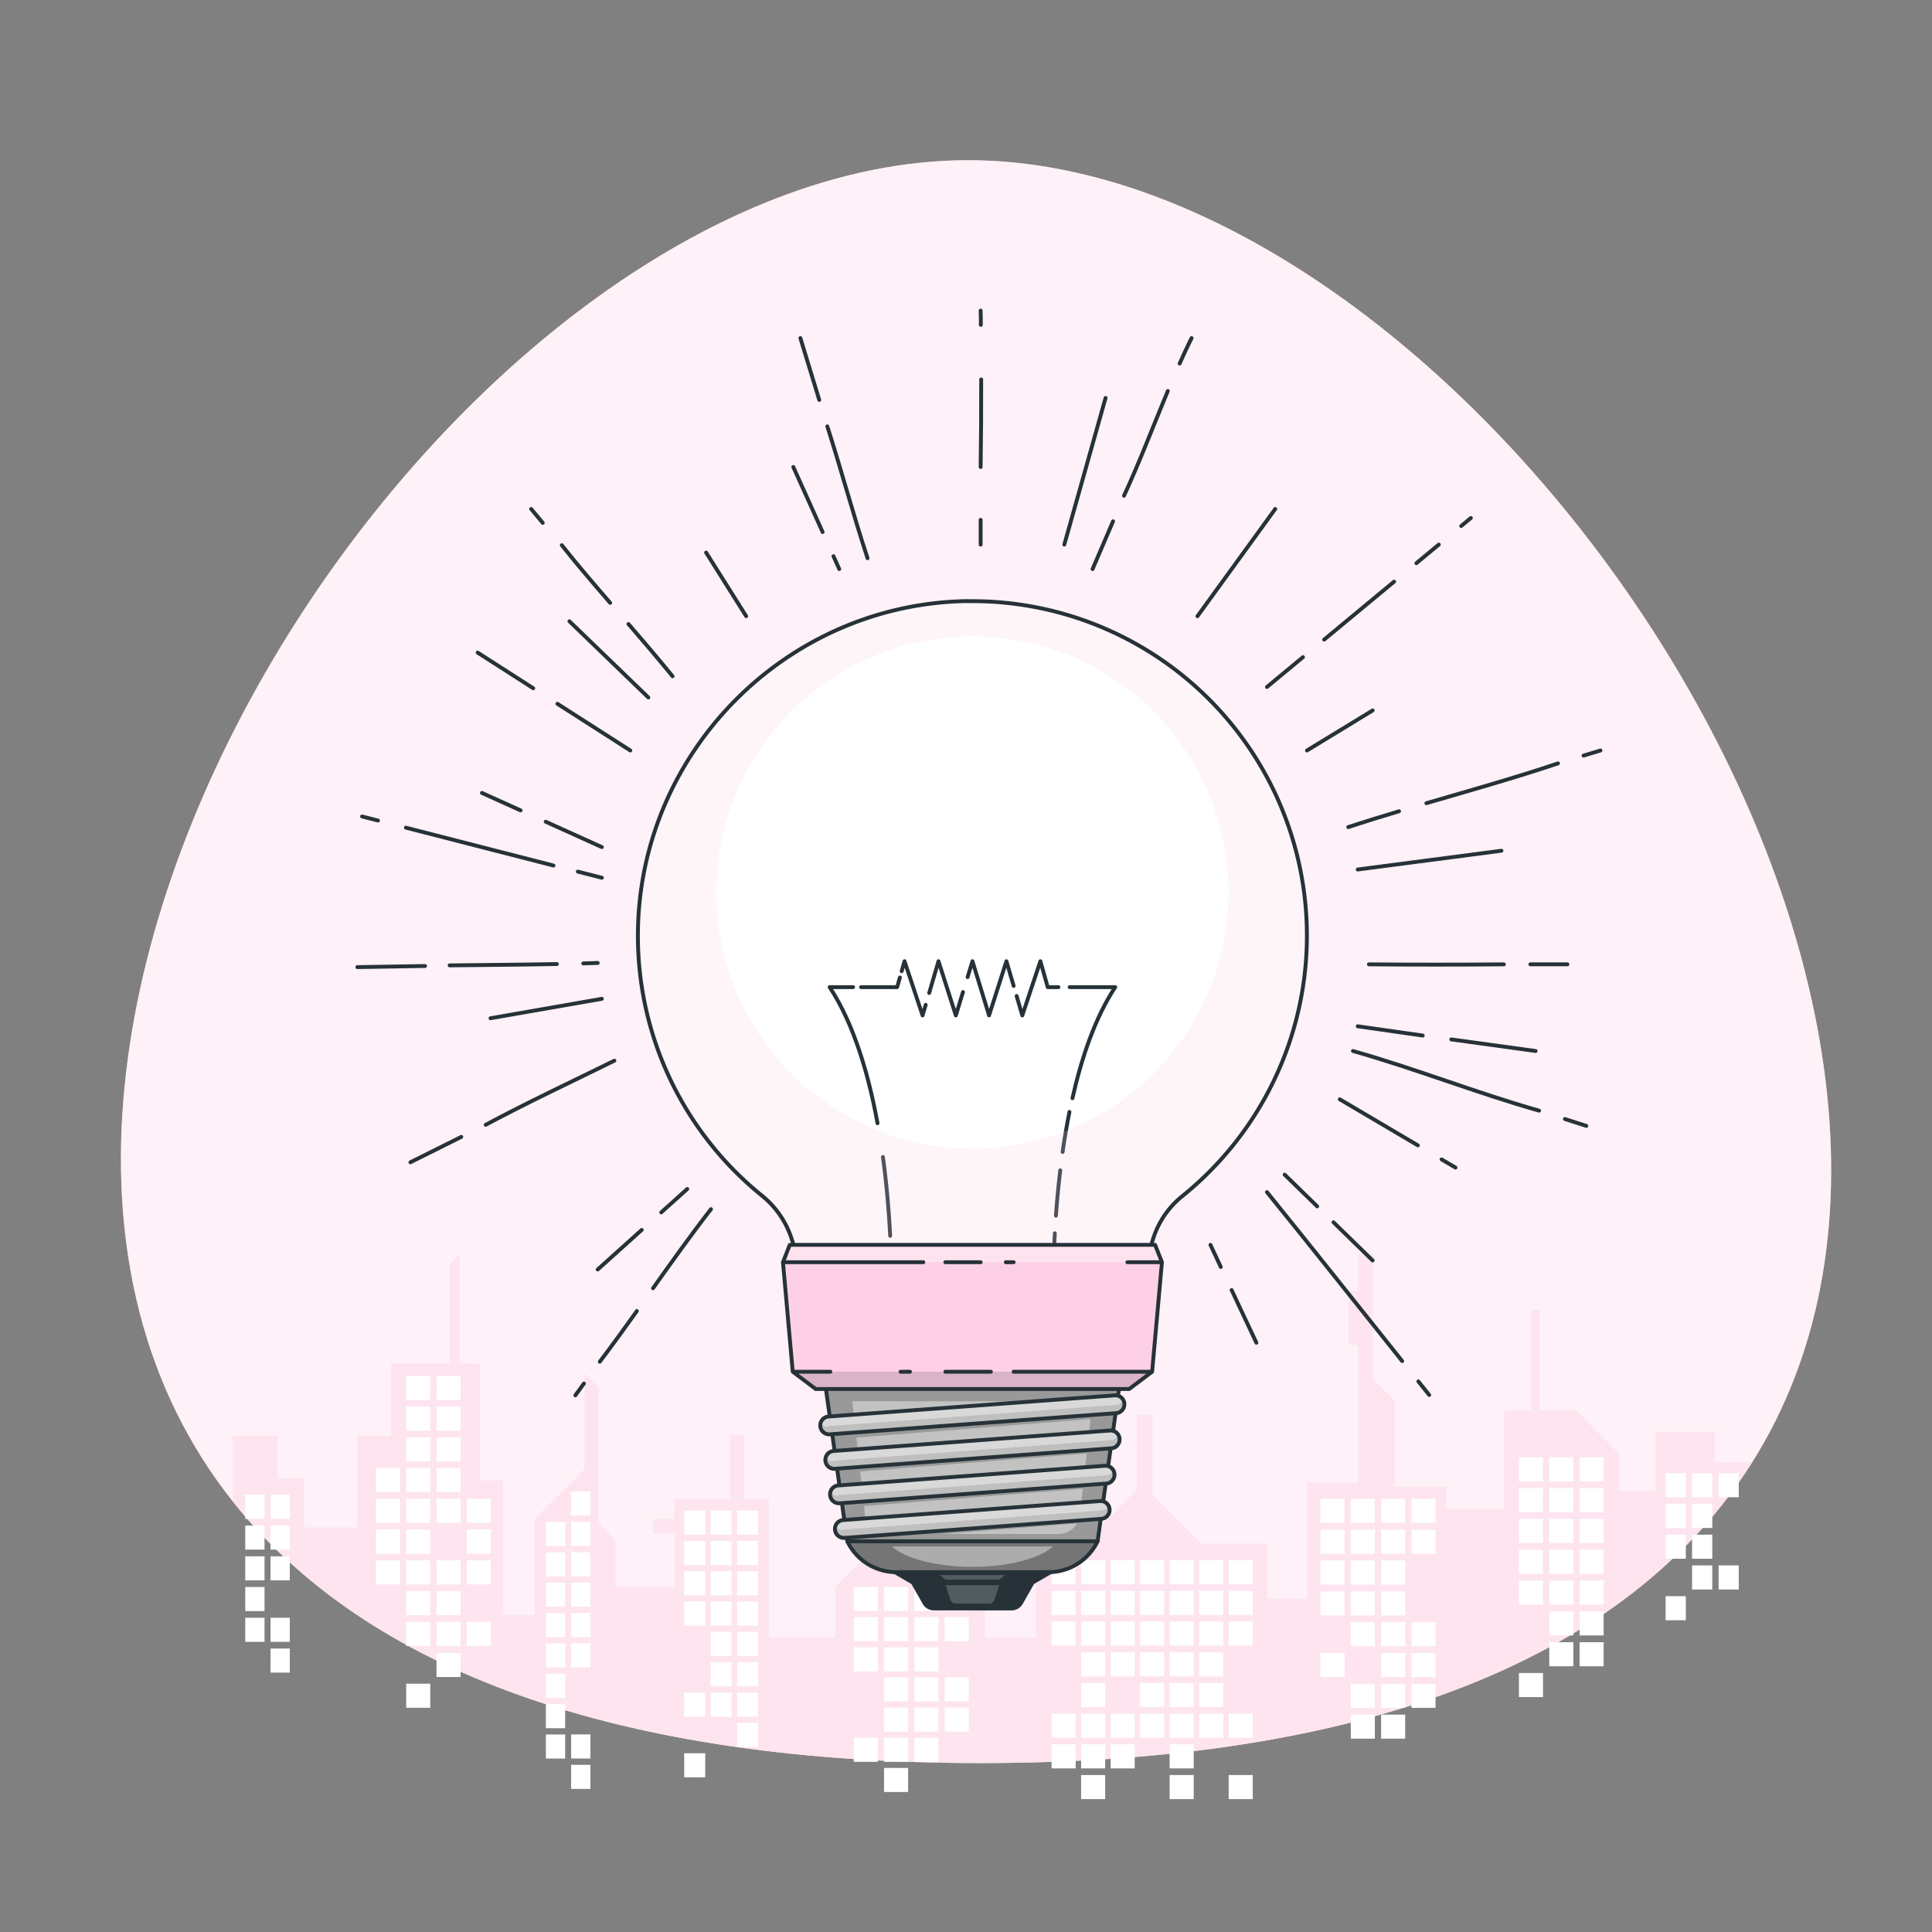<svg xmlns="http://www.w3.org/2000/svg" viewBox="0 0 500 500"><rect x="0" y="0" width="500" height="500" fill="#808080" stroke="none"/><defs><clipPath id="a"><path d="M250.43 155.56c-46.89.66-85 39.11-85.34 86a86.4 86.4 0 0 0 32.26 68 23.7 23.7 0 0 1 7.56 11.14l4 12.37h85.48l4.09-12.62a23 23 0 0 1 7.38-10.8 86.57 86.57 0 0 0-55.45-154.06Z" style="fill:#fff;stroke:#263238;stroke-linecap:round;stroke-linejoin:round"/></clipPath><clipPath id="b"><path d="M284.06 398.88h-64.78l-7.71-54.9h80.2z" style="fill:#999;stroke:#263238;stroke-linecap:round;stroke-linejoin:round"/></clipPath><clipPath id="c"><path d="M214.68 371.21a2.31 2.31 0 0 1-.17-4.62l74-5.47a2.31 2.31 0 1 1 .34 4.61l-74 5.47Z" style="fill:#bfbfbf;stroke:#263238;stroke-linecap:round;stroke-linejoin:round"/></clipPath><clipPath id="d"><path d="M216 380.13a2.31 2.31 0 0 1-.17-4.62l71.44-5.29a2.31 2.31 0 0 1 .34 4.61l-71.44 5.29Z" style="fill:#bfbfbf;stroke:#263238;stroke-linecap:round;stroke-linejoin:round"/></clipPath><clipPath id="e"><path d="M217.21 389.05a2.31 2.31 0 0 1-.16-4.62l68.9-5.09a2.31 2.31 0 0 1 .34 4.61l-68.9 5.1Z" style="fill:#bfbfbf;stroke:#263238;stroke-linecap:round;stroke-linejoin:round"/></clipPath><clipPath id="f"><path d="M218.48 398a2.31 2.31 0 0 1-.17-4.62l66.37-4.91a2.31 2.31 0 1 1 .34 4.61L218.65 398Z" style="fill:#bfbfbf;stroke:#263238;stroke-linecap:round;stroke-linejoin:round"/></clipPath><clipPath id="g"><path d="M300.71 326.66 298.17 355l-5.94 4.48h-81.12l-5.95-4.48-2.53-28.34 1.76-4.49h94.55z" style="fill:#fdd0e5;stroke:#263238;stroke-linecap:round;stroke-linejoin:round"/></clipPath></defs><path d="M453 379.17c-29.17 45.62-91.05 77.11-199.17 77.11-100.52 0-161.5-27.22-193.59-67.71C-33 271 117.45 41.46 250.54 41.46c129.63 0 279.15 217.74 202.46 337.71" style="fill:#fdd0e5"/><path d="M453 379.17c-29.17 45.62-91.05 77.11-199.17 77.11-100.52 0-161.5-27.22-193.59-67.71C-33 271 117.45 41.46 250.54 41.46c129.63 0 279.15 217.74 202.46 337.71" style="fill:#fff;opacity:.7"/><path d="M453 378.44v.73c-29.17 45.62-91.05 77.11-199.17 77.11-100.52 0-161.5-27.22-193.59-67.71v-17h11.6v11.08h6.85v12.66h13.79v-23.73h8.75v-18.73h15.13v-25.58l2.57-2.56v28.15h5.22v30.33h6.09V418h8.06v-24.79l13-13V355.5l3.62 3.61v35.15l4.33 4.34v12h15.25v-13.7H169v-3.69h5.51v-5.28h14.43v-16.57h3.7v16.57H199v35.87h17.21v-13.18l10-10h8.09v-18.49h4.7v18.46h5.78l10.07 10.08v13.13h13.25v-24.26h12.2l14-14v-19.3h3.95v20.61l12.63 12.63h17.09v14.27h10.35v-30.04h13.13V348h-2.44v-13.81h2.44v-9.48h3.87v32.13l5.55 5.54v22.39h13.45v5.8h15V365h6.85v-26h2.27v26h9.44L419 376.25v9.57h9.42v-15.29h15.28v7.91Z" style="fill:#fdd0e5;opacity:.4"/><path d="M105.12 356.07h6.23v6.23h-6.23zM112.97 356.07h6.23v6.23h-6.23zM105.12 364.03h6.23v6.23h-6.23zM112.97 364.03h6.23v6.23h-6.23zM105.12 371.98h6.23v6.23h-6.23zM112.97 371.98h6.23v6.23h-6.23zM105.12 379.94h6.23v6.23h-6.23zM112.97 379.94h6.23v6.23h-6.23zM105.12 387.9h6.23v6.23h-6.23zM112.97 387.9h6.23v6.23h-6.23zM105.12 395.86h6.23v6.23h-6.23zM105.12 403.82h6.23v6.23h-6.23zM112.97 403.82h6.23v6.23h-6.23zM105.12 411.78h6.23v6.23h-6.23zM112.97 411.78h6.23v6.23h-6.23zM105.12 419.74h6.23v6.23h-6.23zM112.97 419.74h6.23v6.23h-6.23zM120.81 387.9h6.23v6.23h-6.23zM120.81 395.86h6.23v6.23h-6.23zM120.81 403.82h6.23v6.23h-6.23zM120.81 419.74h6.23v6.23h-6.23zM97.27 379.94h6.23v6.23h-6.23zM97.27 387.9h6.23v6.23h-6.23zM97.27 395.86h6.23v6.23h-6.23zM97.27 403.82h6.23v6.23h-6.23zM147.81 385.98h4.99v6.23h-4.99zM147.81 393.85h4.99v6.23h-4.99zM147.81 401.71h4.99v6.23h-4.99zM147.81 409.57h4.99v6.23h-4.99zM147.81 417.43h4.99v6.23h-4.99zM147.81 425.29h4.99v6.23h-4.99zM141.27 393.89h4.99v6.23h-4.99zM141.27 401.75h4.99v6.23h-4.99zM141.27 409.6h4.99v6.23h-4.99zM141.27 417.46h4.99v6.23h-4.99zM141.27 425.31h4.99v6.23h-4.99zM141.27 433.17h4.99v6.23h-4.99zM70.01 386.85H75v6.23h-4.99zM70.01 394.81H75v6.23h-4.99zM70.01 402.77H75V409h-4.99zM70.01 418.68H75v6.23h-4.99zM70.01 426.64H75v6.23h-4.99zM63.47 386.85h4.99v6.23h-4.99zM63.47 394.81h4.99v6.23h-4.99zM63.47 402.77h4.99V409h-4.99zM63.47 410.72h4.99v6.23h-4.99zM63.47 418.68h4.99v6.23h-4.99zM183.91 390.94h5.44v6.23h-5.44zM190.76 390.94h5.44v6.23h-5.44zM183.91 398.79h5.44v6.23h-5.44zM190.76 398.79h5.44v6.23h-5.44zM183.91 406.64h5.44v6.23h-5.44zM190.76 406.64h5.44v6.23h-5.44zM183.91 414.49h5.44v6.23h-5.44zM190.76 414.49h5.44v6.23h-5.44zM183.91 422.34h5.44v6.23h-5.44zM190.76 422.34h5.44v6.23h-5.44zM183.91 430.19h5.44v6.23h-5.44zM190.76 430.19h5.44v6.23h-5.44zM177.07 390.94h5.44v6.23h-5.44zM177.07 398.79h5.44v6.23h-5.44zM177.07 406.64h5.44v6.23h-5.44zM177.07 414.49h5.44v6.23h-5.44zM228.79 410.7h6.23v6.23h-6.23zM236.64 410.7h6.23v6.23h-6.23zM228.79 418.51h6.23v6.23h-6.23zM236.64 418.51h6.23v6.23h-6.23zM228.79 426.32h6.23v6.23h-6.23zM236.64 426.32h6.23v6.23h-6.23zM228.79 434.12h6.23v6.23h-6.23zM236.64 434.12h6.23v6.23h-6.23zM228.79 441.93h6.23v6.23h-6.23zM236.64 441.93h6.23v6.23h-6.23zM244.48 410.7h6.23v6.23h-6.23zM244.48 418.51h6.23v6.23h-6.23zM244.48 434.12h6.23v6.23h-6.23zM244.48 441.93h6.23v6.23h-6.23zM220.95 410.7h6.23v6.23h-6.23zM220.95 418.51h6.23v6.23h-6.23zM220.95 426.32h6.23v6.23h-6.23zM349.58 387.9h6.23v6.23h-6.23zM357.43 387.9h6.23v6.23h-6.23zM349.58 395.88h6.23v6.23h-6.23zM357.43 395.88h6.23v6.23h-6.23zM349.58 403.85h6.23v6.23h-6.23zM357.43 403.85h6.23v6.23h-6.23zM349.58 411.83h6.23v6.23h-6.23zM357.43 411.83h6.23v6.23h-6.23zM349.58 419.81h6.23v6.23h-6.23zM357.43 419.81h6.23v6.23h-6.23zM365.28 387.9h6.23v6.23h-6.23zM365.28 395.88h6.23v6.23h-6.23zM365.28 419.81h6.23v6.23h-6.23zM393.1 377.14h6.23v6.23h-6.23zM400.95 377.14h6.23v6.23h-6.23zM393.1 385.12h6.23v6.23h-6.23zM400.95 385.12h6.23v6.23h-6.23zM393.1 393.09h6.23v6.23h-6.23zM400.95 393.09h6.23v6.23h-6.23zM393.1 401.07h6.23v6.23h-6.23zM400.95 401.07h6.23v6.23h-6.23zM393.1 409.05h6.23v6.23h-6.23zM400.95 409.05h6.23v6.23h-6.23zM408.79 377.14h6.23v6.23h-6.23zM408.79 385.12h6.23v6.23h-6.23zM408.79 393.09h6.23v6.23h-6.23zM408.79 401.07h6.23v6.23h-6.23zM408.79 409.05h6.23v6.23h-6.23zM431.06 381.25h5.23v6.23h-5.23zM437.91 381.25h5.23v6.23h-5.23zM431.06 389.21h5.23v6.23h-5.23zM437.91 389.21h5.23v6.23h-5.23zM431.06 397.17h5.23v6.23h-5.23zM437.91 397.17h5.23v6.23h-5.23zM437.91 405.13h5.23v6.23h-5.23zM431.06 413.09h5.23v6.23h-5.23zM444.76 381.25h5.23v6.23h-5.23zM444.76 405.13h5.23v6.23h-5.23zM341.74 387.9h6.23v6.23h-6.23zM341.74 395.88h6.23v6.23h-6.23zM341.74 403.85h6.23v6.23h-6.23zM341.74 411.83h6.23v6.23h-6.23zM302.7 411.72h6.23v6.23h-6.23zM295.06 411.72h6.23v6.23h-6.23zM287.43 411.72h6.23v6.23h-6.23zM279.79 411.72h6.23v6.23h-6.23zM272.15 411.72h6.23v6.23h-6.23zM310.34 411.72h6.23v6.23h-6.23zM317.98 411.72h6.23v6.23h-6.23zM302.7 419.66h6.23v6.23h-6.23zM295.06 419.66h6.23v6.23h-6.23zM287.43 419.66h6.23v6.23h-6.23zM279.79 419.66h6.23v6.23h-6.23zM272.15 419.66h6.23v6.23h-6.23zM310.34 419.66h6.23v6.23h-6.23zM317.98 419.66h6.23v6.23h-6.23zM302.7 427.61h6.23v6.23h-6.23zM295.06 427.61h6.23v6.23h-6.23zM287.43 427.61h6.23v6.23h-6.23zM279.79 427.61h6.23v6.23h-6.23zM310.34 427.61h6.23v6.23h-6.23zM302.7 435.55h6.23v6.23h-6.23zM295.06 435.55h6.23v6.23h-6.23zM279.79 435.55h6.23v6.23h-6.23zM310.34 435.55h6.23v6.23h-6.23zM302.7 443.49h6.23v6.23h-6.23zM295.06 443.49h6.23v6.23h-6.23zM287.43 443.49h6.23v6.23h-6.23zM279.79 443.49h6.23v6.23h-6.23zM272.15 443.49h6.23v6.23h-6.23zM310.34 443.49h6.23v6.23h-6.23zM317.98 443.49h6.23v6.23h-6.23zM302.7 451.43h6.23v6.23h-6.23zM287.43 451.43h6.23v6.23h-6.23zM279.79 451.43h6.23v6.23h-6.23zM272.15 451.43h6.23v6.23h-6.23zM302.7 459.38h6.23v6.23h-6.23zM279.79 459.38h6.23v6.23h-6.23zM317.98 459.38h6.23v6.23h-6.23zM302.7 403.78h6.23v6.23h-6.23zM295.06 403.78h6.23v6.23h-6.23zM287.43 403.78h6.23v6.23h-6.23zM279.79 403.78h6.23v6.23h-6.23zM272.15 403.78h6.23v6.23h-6.23zM310.34 403.78h6.23v6.23h-6.23zM317.98 403.78h6.23v6.23h-6.23zM400.95 417.02h6.23v6.23h-6.23zM400.95 425h6.23v6.23h-6.23zM393.1 432.97h6.23v6.23h-6.23zM408.79 417.02h6.23v6.23h-6.23zM408.79 425h6.23v6.23h-6.23zM357.43 427.78h6.23v6.23h-6.23zM349.58 435.76h6.23v6.23h-6.23zM357.43 435.76h6.23v6.23h-6.23zM349.58 443.74h6.23v6.23h-6.23zM357.43 443.74h6.23v6.23h-6.23zM365.28 427.78h6.23v6.23h-6.23zM365.28 435.76h6.23v6.23h-6.23zM341.74 427.78h6.23v6.23h-6.23zM228.79 449.73h6.23v6.23h-6.23zM236.64 449.73h6.23v6.23h-6.23zM228.79 457.54h6.23v6.23h-6.23zM220.95 449.73h6.23v6.23h-6.23zM183.91 438.04h5.44v6.23h-5.44zM190.76 438.04h5.44v6.23h-5.44zM190.76 445.89h5.44v6.23h-5.44zM177.07 438.04h5.44v6.23h-5.44zM177.07 453.74h5.44v6.23h-5.44zM147.81 448.87h4.99v6.23h-4.99zM147.81 456.74h4.99v6.23h-4.99zM141.27 441.03h4.99v6.23h-4.99zM141.27 448.88h4.99v6.23h-4.99zM112.97 427.78h6.23v6.23h-6.23zM105.12 435.74h6.23v6.23h-6.23z" style="fill:#fff"/><path d="M253.84 84.08c0-1.23 0-2.46-.05-3.69M253.79 120.86q.17-11.33.14-22.66M253.79 140.94v-6.4M305.29 94.08c1-2.21 2-4.41 3.09-6.58M290.89 128.3c4.11-8.9 7.57-18.07 11.34-27.11M282.76 147.27q2.65-6.2 5.3-12.37M275.44 140.94l10.68-37.95M214.11 110.35c3.64 11.36 6.73 22.93 10.41 34.11M207.14 87.5q2.45 8 4.88 16M215.7 143.94l1.5 3.33M205.31 120.86l7.58 16.83M162.64 161.49c3.86 4.46 7.69 8.95 11.42 13.53M145.4 141.1c4 5.07 8.27 10 12.51 14.92M137.46 131.72l3 3.59M147.37 160.79l20.43 19.72M149.54 225.57l6.22 1.59M105.05 214.2l38.19 9.8M93.7 211.3l4.13 1.06M141.23 212.66l14.53 6.57M124.73 205.21l10 4.52M378.16 136.13l2.49-2.06M366.56 145.75l5.8-4.81M342.69 165.53l18.1-15M327.89 177.79l9.32-7.72M330.03 131.72l-20.13 27.75M409.82 195.55l4.37-1.32M369.14 207.87c11.39-3.33 22.82-6.53 34.07-10.31M348.93 214.05c4.36-1.43 8.75-2.78 13.15-4.1M351.37 225.03l37.2-4.86M405 289.6l5.54 1.78M350.15 272c16.37 4.63 31.78 10.79 48.17 15.44M375.59 269l21.83 3M351.37 265.6l16.83 2.4M367.07 357.51l2.81 3.51M327.89 308.52c11.65 14.37 23.21 29 35 43.73M345.11 316.33q5.07 4.94 10.13 9.88M332.47 304l8.42 8.21M151.12 358.05l-2.22 3.06M164.82 339.29c-3.14 4.41-6.32 8.8-9.59 13.12M184 312.93c-5.19 6.67-10.09 13.57-15 20.47M166.08 318.3l-11.39 10.24M177.86 307.71l-6.73 6.05M119.38 294.23l-13.17 6.57M159 274.5c-10.58 5.23-22.14 10.62-33.3 16.6M155.76 258.49l-28.82 5.03M338.24 194.23l17-10.37M182.74 143l10.37 16.47M318.74 333.86l6.41 13.64M313.26 322.17c.89 1.9 1.79 3.81 2.68 5.72M373.08 300.05l3.6 2.12M346.74 284.5l20.2 11.92M396.05 249.57h9.6M354.27 249.57c11.48.1 23 .1 34.93 0M110 250l-17.51.29M144.12 249.49c-9.25.19-18.5.23-27.76.35M154.69 249.21l-3.74.12M138 178.12l-14.39-9.23M163.13 194.23l-18.87-12.09" style="fill:none;stroke:#263238;stroke-linecap:round;stroke-linejoin:round"/><path d="M250.43 155.56c-46.89.66-85 39.11-85.34 86a86.4 86.4 0 0 0 32.26 68 23.7 23.7 0 0 1 7.56 11.14l4 12.37h85.48l4.09-12.62a23 23 0 0 1 7.38-10.8 86.57 86.57 0 0 0-55.45-154.06Z" style="fill:#fff"/><g style="clip-path:url(#a)"><path d="M230.6 325.91c.05 2.17 0 3.4 0 3.4M228.5 299.42c1.07 7.86 1.61 15.05 1.88 20.41M220.79 255.47h-6.08c6.29 9.53 10.09 22.66 12.39 35.22M232.89 252.98l-.71 2.49h-9.34M239.57 260.05l-.81 2.74-4.67-14.03-.74 2.59M249.22 256.74l-1.85 6.05-4.49-14.03-2.41 8.22M262.33 255.15l-1.87-6.39-4.49 14.03-4.3-14.03-1.26 4.11M273.92 255.47h-2.77l-1.9-6.71-4.68 14.03-1.47-5.03M277.55 284.21c2.36-10.47 5.86-20.85 11.07-28.74h-11.8M275 298.12c.48-3.37 1.07-6.86 1.77-10.36M273.27 314.62c.25-3.52.61-7.49 1.12-11.73M272.85 322.17c0-.92.09-1.92.14-3M272.7 329.31s0-1.64.06-4.47" style="fill:none;stroke:#263238;stroke-linecap:round;stroke-linejoin:round"/><path d="M250.43 155.56c-46.89.66-85 39.11-85.34 86a86.4 86.4 0 0 0 32.26 68 23.7 23.7 0 0 1 7.56 11.14l4 12.37h85.48l4.09-12.62a23 23 0 0 1 7.38-10.8 86.57 86.57 0 0 0-55.45-154.06Zm1.24 141.7A66.28 66.28 0 1 1 317.94 231a66.27 66.27 0 0 1-66.27 66.26" style="fill:#fdd0e5;opacity:.2"/></g><path d="M250.43 155.56c-46.89.66-85 39.11-85.34 86a86.4 86.4 0 0 0 32.26 68 23.7 23.7 0 0 1 7.56 11.14l4 12.37h85.48l4.09-12.62a23 23 0 0 1 7.38-10.8 86.57 86.57 0 0 0-55.45-154.06Z" style="fill:none;stroke:#263238;stroke-linecap:round;stroke-linejoin:round"/><path d="M261.68 416.27h-20a2.8 2.8 0 0 1-2.44-1.42l-3-5.28-11.57-6.71h54.13l-11.56 6.71-3 5.28a2.83 2.83 0 0 1-2.56 1.42" style="fill:#263238;stroke:#263238;stroke-linecap:round;stroke-linejoin:round"/><path d="M284.06 398.88h-64.78a14.09 14.09 0 0 0 12.69 8h39.39a14.11 14.11 0 0 0 12.7-8" style="fill:#757575;stroke:#263238;stroke-linecap:round;stroke-linejoin:round"/><path d="M284.06 398.88h-64.78l-7.71-54.9h80.2z" style="fill:#999"/><g style="clip-path:url(#b)"><path d="m222.6 380.82.71 6.29 57.21-4.43.73-6.52zM244.15 397H274a5.48 5.48 0 0 0 4.74-2.75ZM223.61 389.78l.26 2.35a5.47 5.47 0 0 0 2 3.62l53.67-4.16.71-6.31ZM282.55 364.63l.22-1.98h-62.2l.75 6.73zM221.62 372.05l.69 6.09 59.24-4.59.7-6.31z" style="fill:#fff;opacity:.4"/></g><path d="M284.06 398.88h-64.78l-7.71-54.9h80.2z" style="fill:none;stroke:#263238;stroke-linecap:round;stroke-linejoin:round"/><path d="M214.68 371.21a2.31 2.31 0 0 1-.17-4.62l74-5.47a2.31 2.31 0 1 1 .34 4.61l-74 5.47Z" style="fill:#bfbfbf"/><g style="clip-path:url(#c)"><g style="opacity:.4"><path d="M290.69 362.36a2.27 2.27 0 0 1-1.87 1.23l-74 5.47h-.17a1.38 1.38 0 1 1-.17-2.48l74-5.47a2.3 2.3 0 0 1 2.21 1.25" style="fill:#fff"/></g></g><path d="M214.68 371.21a2.31 2.31 0 0 1-.17-4.62l74-5.47a2.31 2.31 0 1 1 .34 4.61l-74 5.47Z" style="fill:none;stroke:#263238;stroke-linecap:round;stroke-linejoin:round"/><path d="M216 380.13a2.31 2.31 0 0 1-.17-4.62l71.44-5.29a2.31 2.31 0 0 1 .34 4.61l-71.44 5.29Z" style="fill:#bfbfbf"/><g style="clip-path:url(#d)"><g style="opacity:.4"><path d="M289.43 371.46a2.27 2.27 0 0 1-1.87 1.23L216.12 378H216a1.38 1.38 0 1 1-.17-2.48l71.44-5.29a2.33 2.33 0 0 1 2.16 1.23" style="fill:#fff"/></g></g><path d="M216 380.13a2.31 2.31 0 0 1-.17-4.62l71.44-5.29a2.31 2.31 0 0 1 .34 4.61l-71.44 5.29Z" style="fill:none;stroke:#263238;stroke-linecap:round;stroke-linejoin:round"/><path d="M217.21 389.05a2.31 2.31 0 0 1-.16-4.62l68.9-5.09a2.31 2.31 0 0 1 .34 4.61l-68.9 5.1Z" style="fill:#bfbfbf"/><g style="clip-path:url(#e)"><g style="opacity:.4"><path d="M288.16 380.58a2.24 2.24 0 0 1-1.87 1.23l-68.9 5.1h-.18a1.38 1.38 0 1 1-.17-2.49l68.9-5.09a2.31 2.31 0 0 1 2.22 1.25" style="fill:#fff"/></g></g><path d="M217.21 389.05a2.31 2.31 0 0 1-.16-4.62l68.9-5.09a2.31 2.31 0 0 1 .34 4.61l-68.9 5.1Z" style="fill:none;stroke:#263238;stroke-linecap:round;stroke-linejoin:round"/><path d="M218.48 398a2.31 2.31 0 0 1-.17-4.62l66.37-4.91a2.31 2.31 0 1 1 .34 4.61L218.65 398Z" style="fill:#bfbfbf"/><g style="clip-path:url(#f)"><g style="opacity:.4"><path d="M286.9 389.68a2.29 2.29 0 0 1-1.87 1.24l-66.38 4.91h-.17a1.38 1.38 0 1 1-.17-2.48l66.37-4.91a2.32 2.32 0 0 1 2.22 1.24" style="fill:#fff"/></g></g><path d="M218.48 398a2.31 2.31 0 0 1-.17-4.62l66.37-4.91a2.31 2.31 0 1 1 .34 4.61L218.65 398Z" style="fill:none;stroke:#263238;stroke-linecap:round;stroke-linejoin:round"/><path d="M300.71 326.66 298.17 355l-5.94 4.48h-81.12l-5.95-4.48-2.53-28.34 1.76-4.49h94.55z" style="fill:#fdd0e5"/><g style="clip-path:url(#g)"><path d="m298.17 355-5.94 4.48h-81.12l-5.95-4.48z" style="fill-opacity:.7;opacity:.2"/><path d="M300.71 326.66h-98.08l1.76-4.49h94.55z" style="fill:#fff;opacity:.4"/></g><path d="M300.71 326.66 298.17 355l-5.94 4.48h-81.12l-5.95-4.48-2.53-28.34 1.76-4.49h94.55zM202.63 326.66h36.32M244.65 326.66h9.14M260.3 326.66h2.03M300.71 326.66h-8.94M298.17 355h-35.84M256.44 355h-11.79M235.5 355h-2.44M205.16 355h9.74" style="fill:none;stroke:#263238;stroke-linecap:round;stroke-linejoin:round"/><path d="M230.83 400.21c3.37 3.1 11.43 5.29 20.84 5.29s17.46-2.19 20.84-5.29Z" style="fill:#fff;opacity:.4"/><path d="M256 415h-8.7a1.43 1.43 0 0 1-1.35-1l-1.22-3.75h13.87l-1.22 3.75a1.42 1.42 0 0 1-1.38 1M244.73 408.8h13.87l1.55-1.18h-16.96z" style="fill:#fff;opacity:.2"/></svg>
